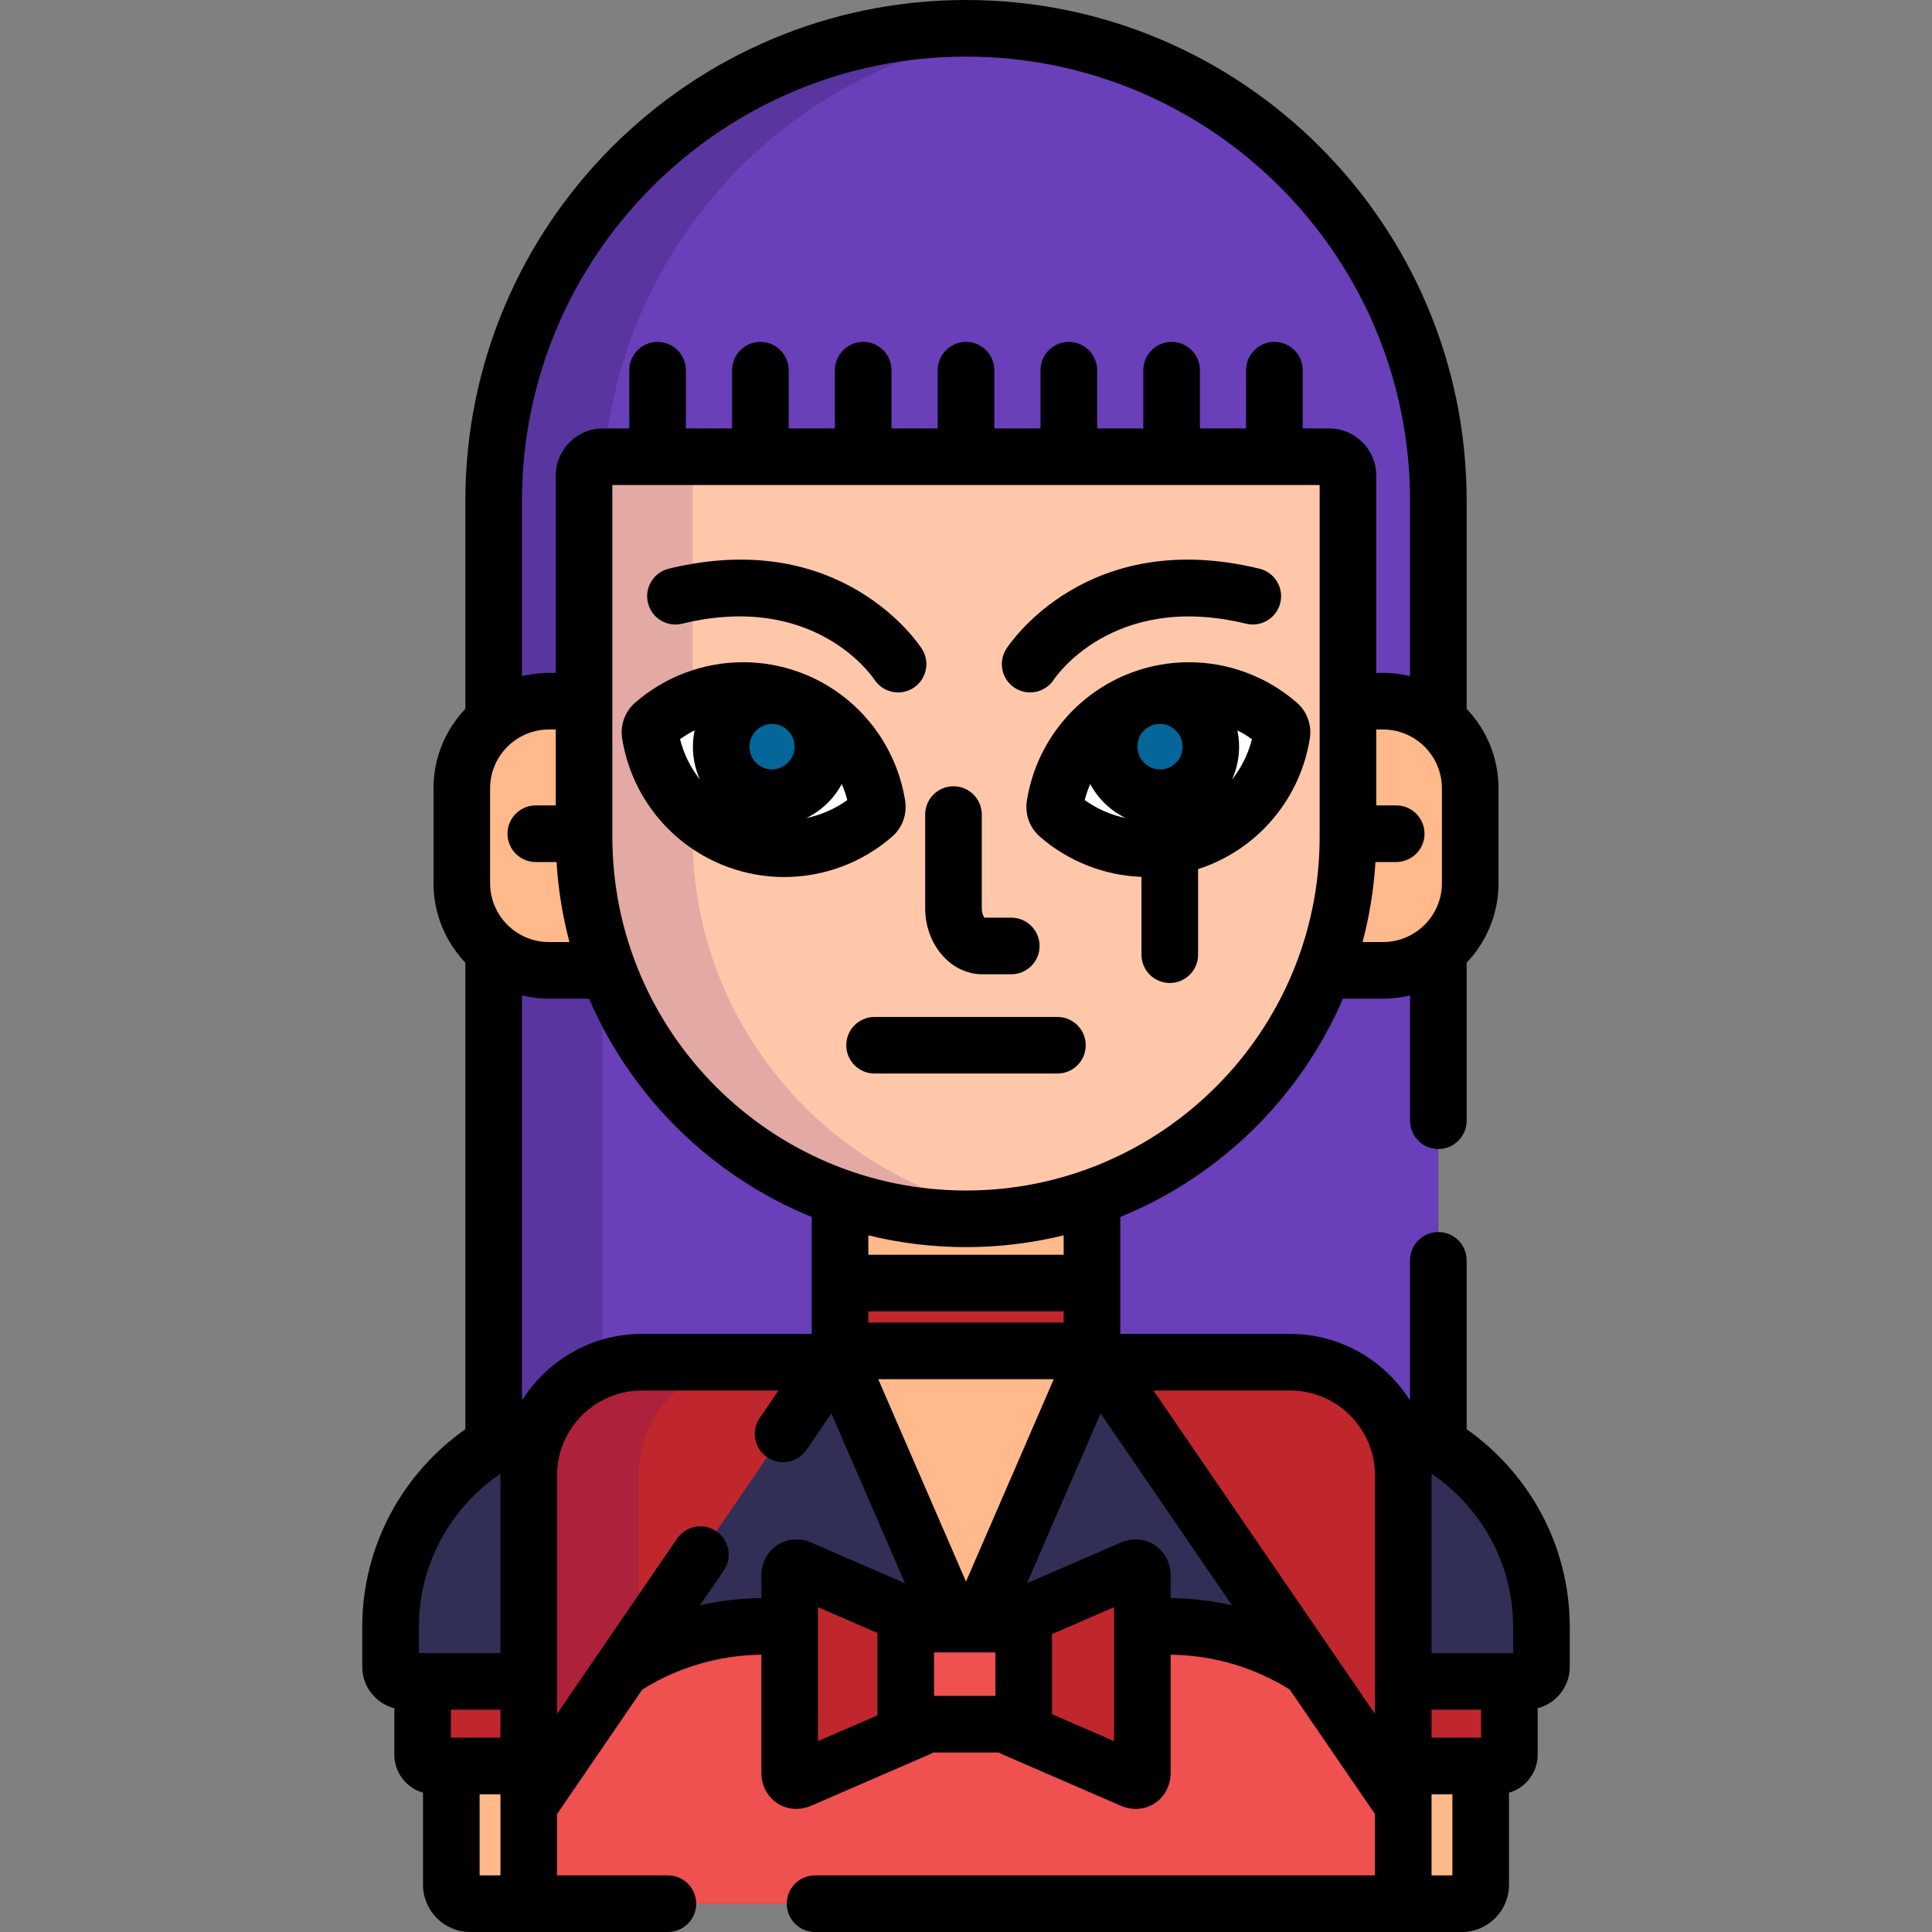 <?xml version="1.0" encoding="iso-8859-1"?>
<!-- Generator: Adobe Illustrator 19.0.0, SVG Export Plug-In . SVG Version: 6.00 Build 0)  -->
<svg version="1.1" id="Capa_1" xmlns="http://www.w3.org/2000/svg" xmlns:xlink="http://www.w3.org/1999/xlink" x="0px" y="0px"
	 viewBox="0 0 512 512" style="enable-background:new 0 0 512 512;" xml:space="preserve">
<rect x="0" y="0" width="512" height="512" fill="#808080" stroke="none"/>
<g>
	<path style="fill:#FFB98A;" d="M119.604,499.5c0,2.75,2.25,5,5,5h15.519V468h-20.519C119.605,468,119.605,499.5,119.604,499.5z"/>
	<path style="fill:#FFB98A;" d="M371.878,468v36.5h15.519c2.75,0,5-2.25,5-5V468H371.878z"/>
</g>
<g>
	<path style="fill:#693FBA;" d="M145.486,185.822h9.294v-59.787c0-2.762,2.239-5,5-5h192.44c2.761,0,5,2.238,5,5v59.787h9.295
		c5.566,0,10.672,1.969,14.662,5.248v-58.393C381.176,63.544,325.133,7.5,256,7.5S130.825,63.544,130.825,132.677v58.393
		C134.814,187.791,139.92,185.822,145.486,185.822z"/>
	<path style="fill:#693FBA;" d="M222.617,358v-40.675c-28.331-9.93-50.952-32.11-61.453-60.171h-15.677
		c-5.567,0-10.673-1.969-14.663-5.248V382.77c3.97-2.421,8.256-4.378,12.786-5.785c5.041-9.498,15.033-15.984,26.514-15.984h52.86
		C222.758,359.934,222.617,358.845,222.617,358z"/>
	<path style="fill:#693FBA;" d="M366.516,257.154h-15.678c-10.501,28.061-33.122,50.24-61.452,60.17V358
		c0,0.845-0.142,1.934-0.367,3h52.86c11.481,0,21.472,6.486,26.514,15.984c4.529,1.407,8.816,3.364,12.786,5.785V251.906
		C377.188,255.186,372.081,257.154,366.516,257.154z"/>
</g>
<g style="opacity:0.15;">
	<path style="fill:#030007;" d="M145.486,185.822h9.294v-59.787c0-2.762,2.239-5,5-5h0.404
		c5.434-58.913,51.692-105.993,110.228-112.704C265.682,7.788,260.875,7.5,256,7.5c-69.133,0-125.176,56.044-125.176,125.177v58.393
		C134.814,187.791,139.92,185.822,145.486,185.822z"/>
	<path style="fill:#030007;" d="M145.486,257.154c-5.567,0-10.673-1.969-14.663-5.248V382.77c3.97-2.421,8.256-4.378,12.786-5.785
		c3.424-6.45,9.13-11.51,16.038-14.094V257.154H145.486z"/>
</g>
<g>
	<path style="fill:#C0272D;" d="M371.878,445.588V468H397c1.65,0,3-1.35,3-3v-19.412H371.878z"/>
	<path style="fill:#C0272D;" d="M112.001,465c0,1.65,1.35,3,3,3h25.123v-22.412h-28.123V465z"/>
</g>
<g>
	<path style="fill:#312F56;" d="M140.124,391c0-5.06,1.265-9.829,3.486-14.016c-23.215,7.212-40.109,28.771-40.109,54.176v10.58
		c0,2.125,1.734,3.848,3.873,3.848h32.75L140.124,391L140.124,391z"/>
	<path style="fill:#312F56;" d="M368.391,376.984c2.222,4.186,3.486,8.955,3.486,14.016v54.588h32.75
		c2.139,0,3.873-1.723,3.873-3.848v-10.58C408.5,405.755,391.605,384.196,368.391,376.984z"/>
</g>
<path style="fill:#C0272D;" d="M341.878,361H170.124c-16.541,0-30,13.458-30,30v113.5h231.754V391
	C371.878,374.458,358.418,361,341.878,361z"/>
<path style="fill:#FFB98A;" d="M256,323c-11.693,0-22.926-2-33.384-5.664V358c0,1.65,0.537,4.238,1.193,5.752l28.901,66.652h6.579
	l28.901-66.652c0.656-1.514,1.193-4.102,1.193-5.752v-40.664C278.926,321,267.693,323,256,323z"/>
<path style="fill:#C0272D;" d="M170.124,361c-16.541,0-30,13.458-30,30v87.413L220.533,361H170.124z"/>
<path style="opacity:0.15;fill:#490089;enable-background:new    ;" d="M169.247,435.888V391c0-16.542,13.459-30,30-30h-29.123
	c-16.541,0-30,13.458-30,30v87.413L169.247,435.888z"/>
<path style="fill:#C0272D;" d="M341.878,361h-50.409l80.409,117.413V391C371.878,374.458,358.418,361,341.878,361z"/>
<g>
	<path style="fill:#312F56;" d="M222.984,361h-2.452l-55.652,81.264C175.68,435.15,188.603,431,202.501,431
		c2.284,0,4.54,0.118,6.767,0.337V417.49c0-1.65,1.238-2.463,2.752-1.806l31.174,13.525c0.572,0.249,1.104,0.674,1.546,1.194h7.971
		l-28.901-66.652C223.49,363.013,223.199,362.018,222.984,361z"/>
	<path style="fill:#312F56;" d="M291.468,361h-2.451c-0.215,1.018-0.506,2.013-0.826,2.752l-28.901,66.652h7.971
		c0.441-0.521,0.974-0.945,1.546-1.194l31.175-13.525c1.514-0.657,2.752,0.155,2.752,1.806v13.847
		c2.227-0.219,4.483-0.337,6.767-0.337c13.898,0,26.821,4.15,37.621,11.264L291.468,361z"/>
</g>
<path style="fill:#EF5050;" d="M347.121,442.264C336.322,435.15,323.398,431,309.5,431c-2.284,0-4.54,0.118-6.767,0.337v38.505
	c0,1.65-1.238,2.463-2.752,1.806l-31.175-13.527c-0.572-0.249-1.105-0.674-1.546-1.194H244.74c-0.441,0.52-0.974,0.945-1.546,1.194
	l-31.174,13.527c-1.514,0.657-2.752-0.155-2.752-1.806v-38.505c-2.227-0.219-4.483-0.337-6.767-0.337
	c-13.898,0-26.821,4.15-37.621,11.264l-24.756,36.149V504.5h231.754v-26.087L347.121,442.264z"/>
<g>
	<path style="fill:#FFB98A;" d="M366.516,185.822h-9.295v35.958c0,12.438-2.26,24.356-6.383,35.374h15.678
		c12.762,0,23.107-10.346,23.107-23.107V208.93C389.622,196.168,379.276,185.822,366.516,185.822z"/>
	<path style="fill:#FFB98A;" d="M154.781,221.78v-35.958h-9.294c-12.763,0-23.108,10.346-23.108,23.107v25.117
		c0,12.762,10.346,23.107,23.108,23.107h15.677C157.04,246.137,154.781,234.219,154.781,221.78z"/>
</g>
<path style="fill:#FFC7A9;" d="M256,323c-55.813,0-101.22-45.407-101.22-101.22v-95.745c0-2.762,2.239-5,5-5h192.44
	c2.761,0,5,2.238,5,5v95.745C357.22,277.593,311.813,323,256,323z"/>
<path style="opacity:0.15;fill:#490089;enable-background:new    ;" d="M183.562,221.78v-6.304
	c-5.909-5.412-9.962-12.736-11.266-20.915c-0.163-1.024,0.214-2.059,0.997-2.738c3.097-2.686,6.575-4.78,10.269-6.254v-59.534
	c0-2.762,2.239-5,5-5h-28.78c-2.761,0-5,2.238-5,5v95.745C154.781,277.593,200.188,323,256,323c4.885,0,9.688-0.355,14.39-1.027
	C221.37,314.965,183.562,272.708,183.562,221.78z"/>
<path style="fill:#FFFFFF;" d="M316.461,222.754c-12.277,4.469-26.044,1.918-35.927-6.656c-0.783-0.68-1.16-1.715-0.997-2.738
	c2.06-12.92,10.966-23.725,23.243-28.193c12.277-4.468,26.044-1.916,35.928,6.657c0.783,0.679,1.16,1.714,0.997,2.738
	C337.645,207.482,328.74,218.286,316.461,222.754z"/>
<ellipse transform="matrix(0.342 0.94 -0.94 0.342 388.212 -158.679)" style="fill:#FFC7A9;" cx="307.412" cy="197.866" rx="13.529" ry="13.476"/>
<path style="fill:#FFFFFF;" d="M195.54,222.754c12.277,4.469,26.044,1.918,35.927-6.656c0.783-0.68,1.16-1.715,0.997-2.738
	c-2.06-12.92-10.966-23.725-23.243-28.193c-12.277-4.468-26.044-1.916-35.928,6.657c-0.783,0.679-1.16,1.714-0.997,2.738
	C174.355,207.482,183.262,218.286,195.54,222.754z"/>
<g>
	
		<ellipse transform="matrix(0.342 -0.94 0.94 0.342 -51.32 322.465)" style="fill:#046699;" cx="204.599" cy="197.878" rx="13.529" ry="13.476"/>
	
		<ellipse transform="matrix(0.342 0.94 -0.94 0.342 388.212 -158.679)" style="fill:#046699;" cx="307.412" cy="197.866" rx="13.529" ry="13.476"/>
</g>
<g>
	<rect x="222.62" y="340.02" style="fill:#C0272D;" width="66.768" height="17.977"/>
	<path style="fill:#C0272D;" d="M299.981,415.685l-31.175,13.525c-0.572,0.249-1.105,0.674-1.546,1.194h4.036v26.522h-4.036
		c0.441,0.52,0.974,0.945,1.546,1.194l31.175,13.527c1.514,0.657,2.752-0.155,2.752-1.806V417.49
		C302.733,415.84,301.495,415.027,299.981,415.685z"/>
	<path style="fill:#C0272D;" d="M240.031,456.926v-26.522h4.71c-0.441-0.521-0.974-0.945-1.546-1.194l-31.174-13.525
		c-1.514-0.657-2.752,0.155-2.752,1.806v52.352c0,1.65,1.238,2.463,2.752,1.806l31.174-13.527c0.572-0.249,1.104-0.674,1.546-1.194
		h-4.71V456.926z"/>
</g>
<rect x="240.031" y="430.4" style="fill:#EF5050;" width="31.27" height="26.521"/>
<path d="M300.215,178.118c-14.834,5.399-25.596,18.451-28.084,34.061c-0.575,3.607,0.73,7.189,3.489,9.584
	c7.5,6.507,16.989,10.241,26.88,10.62V253c0,4.143,3.358,7.5,7.5,7.5s7.5-3.357,7.5-7.5v-22.68c0.511-0.165,1.021-0.334,1.526-0.518
	c14.834-5.398,25.596-18.449,28.086-34.061c0.575-3.609-0.731-7.193-3.489-9.584c-7.923-6.872-18.064-10.657-28.555-10.657
	C309.987,175.5,304.99,176.381,300.215,178.118z M287.461,212.025c0.372-1.468,0.868-2.887,1.457-4.258
	c2.12,3.962,5.438,7.104,9.394,9.025C294.414,215.976,290.711,214.368,287.461,212.025z M309.471,203.546
	c-0.659,0.239-1.341,0.361-2.027,0.361h-0.001c-2.514,0-4.785-1.601-5.651-3.981c-1.136-3.122,0.455-6.578,3.544-7.709
	c0.003,0,0.006-0.002,0.009-0.003c0.001,0,0.002-0.001,0.003-0.001c0.658-0.238,1.338-0.36,2.024-0.36
	c2.514,0,4.785,1.601,5.651,3.984C314.161,198.96,312.567,202.419,309.471,203.546z M327.91,193.551
	c1.345,0.676,2.641,1.458,3.871,2.345c-0.999,3.946-2.819,7.581-5.284,10.7C328.309,202.602,328.865,198.047,327.91,193.551z"/>
<path d="M192.974,229.802c4.775,1.737,9.773,2.619,14.855,2.619c0.001,0,0.001,0,0.002,0c10.489,0,20.629-3.785,28.552-10.659
	c2.758-2.394,4.063-5.977,3.487-9.583c-2.488-15.609-13.25-28.661-28.085-34.061c-4.774-1.737-9.771-2.618-14.853-2.618
	c-10.49,0-20.631,3.785-28.552,10.655c-2.761,2.393-4.067,5.977-3.492,9.587C167.378,211.352,178.14,224.403,192.974,229.802z
	 M223.081,207.767c0.589,1.372,1.086,2.791,1.457,4.259c-3.25,2.343-6.952,3.95-10.85,4.768
	C217.646,214.87,220.963,211.73,223.081,207.767z M198.978,195.836c0.866-2.383,3.137-3.983,5.651-3.983
	c0.682,0,1.358,0.122,2.011,0.357c0.005,0.002,0.01,0.003,0.015,0.005c0.008,0.003,0.016,0.007,0.024,0.01
	c3.08,1.138,4.664,4.586,3.53,7.701c-0.867,2.382-3.138,3.982-5.65,3.982c-0.687,0-1.37-0.122-2.027-0.361
	C199.434,202.419,197.84,198.96,198.978,195.836z M184.09,193.55c-0.956,4.497-0.398,9.054,1.414,13.047
	c-2.466-3.119-4.287-6.755-5.286-10.701C181.45,195.008,182.745,194.227,184.09,193.55z"/>
<path d="M245.184,240.691c0,9.649,6.8,17.5,15.159,17.5H268c4.142,0,7.5-3.357,7.5-7.5s-3.358-7.5-7.5-7.5h-7.115
	c-0.267-0.352-0.702-1.181-0.702-2.5v-24.826c0-4.143-3.358-7.5-7.5-7.5c-4.142,0-7.5,3.357-7.5,7.5L245.184,240.691
	L245.184,240.691z"/>
<path d="M280.231,269.5h-48.462c-4.142,0-7.5,3.357-7.5,7.5s3.358,7.5,7.5,7.5h48.462c4.142,0,7.5-3.357,7.5-7.5
	S284.373,269.5,280.231,269.5z"/>
<path d="M180.777,165.286c34.895-8.51,50.233,13.748,50.938,14.807c1.436,2.206,3.838,3.408,6.292,3.408
	c1.389,0,2.794-0.386,4.049-1.192c3.484-2.239,4.493-6.88,2.253-10.364c-0.854-1.327-21.418-32.376-67.086-21.23
	c-4.024,0.981-6.491,5.039-5.509,9.063C172.696,163.801,176.752,166.271,180.777,165.286z"/>
<path d="M268.944,182.309c1.255,0.807,2.66,1.192,4.049,1.192c2.466,0,4.883-1.216,6.316-3.445
	c0.151-0.235,15.522-23.401,50.914-14.77c4.024,0.98,8.083-1.485,9.064-5.509c0.982-4.024-1.485-8.082-5.509-9.063
	c-45.669-11.142-66.233,19.902-67.086,21.23C264.451,175.429,265.46,180.069,268.944,182.309z"/>
<path d="M388.676,378.753V334c0-4.143-3.358-7.5-7.5-7.5s-7.5,3.357-7.5,7.5v36.891c-0.077-0.028-0.151-0.06-0.228-0.088
	c-6.674-10.395-18.328-17.303-31.572-17.303h-44.993v-30.986c26.45-10.775,47.735-31.673,59.017-57.859h10.613
	c2.466,0,4.863-0.301,7.162-0.854V297c0,4.143,3.358,7.5,7.5,7.5s7.5-3.357,7.5-7.5v-41.875c5.227-5.494,8.446-12.915,8.446-21.078
	V208.93c0-8.163-3.219-15.584-8.446-21.078v-55.175C388.676,59.519,329.158,0,256,0S123.325,59.519,123.325,132.677v55.176
	c-5.227,5.493-8.446,12.914-8.446,21.077v25.117c0,8.163,3.219,15.584,8.446,21.077v123.629
	c-16.519,11.644-27.324,30.787-27.324,52.407v10.58c0,5.266,3.618,9.691,8.5,10.967V465c0,4.785,3.22,8.823,7.604,10.084V499.5
	c0,6.893,5.607,12.5,12.5,12.5h52.396c4.142,0,7.5-3.357,7.5-7.5s-3.358-7.5-7.5-7.5h-29.377v-16.265l22.587-32.983
	c9.476-5.929,20.343-9.106,31.557-9.24v31.329c0,5.346,4.059,9.533,9.241,9.534c1.357,0,2.702-0.286,3.997-0.849L246.182,465
	c0.388-0.168,0.762-0.363,1.126-0.574h17.387c0.365,0.211,0.739,0.406,1.127,0.574l31.173,13.527
	c1.296,0.563,2.642,0.849,3.998,0.849c5.182,0,9.241-4.189,9.241-9.534v-31.329c11.214,0.134,22.081,3.311,31.557,9.24
	l22.587,32.983V497H215.999c-4.142,0-7.5,3.357-7.5,7.5s3.358,7.5,7.5,7.5h171.396c6.893,0,12.5-5.607,12.5-12.5v-24.416
	c4.384-1.261,7.604-5.299,7.604-10.084v-12.293c4.882-1.275,8.5-5.701,8.5-10.967v-10.58
	C416,409.54,405.195,390.397,388.676,378.753z M349.72,221.78c0,51.677-42.043,93.72-93.72,93.72s-93.72-42.043-93.72-93.72v-93.245
	h187.44V221.78z M230.117,332.523v-5.146c8.299,2.035,16.966,3.122,25.884,3.122c8.918,0,17.585-1.087,25.884-3.122v5.146H230.117z
	 M281.884,347.523v2.977h-51.768v-2.977H281.884z M382.122,208.93v25.117c0,8.605-7.001,15.607-15.607,15.607h-5.423
	c1.813-6.832,2.975-13.926,3.418-21.211h5.501c4.142,0,7.5-3.357,7.5-7.5s-3.358-7.5-7.5-7.5h-5.291v-20.121h1.795
	C375.121,193.322,382.122,200.324,382.122,208.93z M138.325,132.677C138.325,67.79,191.114,15,256,15s117.676,52.79,117.676,117.677
	v46.5c-2.299-0.554-4.695-0.855-7.162-0.855h-1.795v-52.287c0-6.893-5.607-12.5-12.5-12.5h-6.985V98.108c0-4.143-3.358-7.5-7.5-7.5
	s-7.5,3.357-7.5,7.5v15.427H317.99V98.108c0-4.143-3.358-7.5-7.5-7.5s-7.5,3.357-7.5,7.5v15.427h-12.245V98.108
	c0-4.143-3.358-7.5-7.5-7.5s-7.5,3.357-7.5,7.5v15.427H263.5V98.108c0-4.143-3.358-7.5-7.5-7.5c-4.142,0-7.5,3.357-7.5,7.5v15.427
	h-12.245V98.108c0-4.143-3.358-7.5-7.5-7.5s-7.5,3.357-7.5,7.5v15.427H209.01V98.108c0-4.143-3.358-7.5-7.5-7.5s-7.5,3.357-7.5,7.5
	v15.427h-12.245V98.108c0-4.143-3.358-7.5-7.5-7.5s-7.5,3.357-7.5,7.5v15.427h-6.985c-6.893,0-12.5,5.607-12.5,12.5v52.287h-1.794
	c-2.467,0-4.863,0.301-7.163,0.855v-46.5H138.325z M132.624,478.35c0,0.008,0,0.014,0,0.021v0.042V497h-5.519v-21.5h5.519V478.35z
	 M132.624,460.5h-13.123v-7.412h13.123V460.5z M132.624,391v47.088h-21.623v-6.928c0-16.855,8.583-31.748,21.635-40.627
	C132.633,390.69,132.624,390.844,132.624,391z M129.879,234.047V208.93c0-8.605,7.002-15.607,15.608-15.607h1.794v20.121h-5.291
	c-4.142,0-7.5,3.357-7.5,7.5s3.358,7.5,7.5,7.5h5.501c0.443,7.285,1.604,14.379,3.418,21.211h-5.422
	C136.881,249.654,129.879,242.652,129.879,234.047z M138.551,370.803c-0.077,0.027-0.151,0.06-0.228,0.088V263.8
	c2.299,0.554,4.696,0.854,7.163,0.854h10.612c11.282,26.188,32.567,47.085,59.018,57.859V353.5h-44.993
	C156.88,353.5,145.226,360.408,138.551,370.803z M232.531,454.572l-15.763,6.839V425.92l15.763,6.839V454.572z M215.007,408.805
	c-1.296-0.563-2.642-0.849-3.998-0.849c-5.182,0-9.241,4.188-9.241,9.534v6.023c-5.515,0.053-10.963,0.695-16.266,1.91l6.291-9.186
	c2.34-3.417,1.467-8.085-1.95-10.426c-3.417-2.339-8.085-1.467-10.426,1.951l-31.794,46.426V391c0-12.406,10.093-22.5,22.5-22.5
	h36.183l-4.974,7.263c-2.34,3.417-1.467,8.085,1.95,10.426c3.418,2.339,8.086,1.467,10.426-1.951l6.619-9.665l19.516,45.009
	L215.007,408.805z M263.796,449.426h-16.266v-11.522h16.267v11.522H263.796z M256,419.138L232.743,365.5h46.516L256,419.138z
	 M295.233,461.411l-16.437-7.132v-21.228l16.437-7.131V461.411z M310.233,423.514v-6.023c0-5.346-4.059-9.534-9.241-9.534
	c-1.356,0-2.702,0.286-3.996,0.849l-24.839,10.775l19.516-45.007l34.824,50.851C321.195,424.209,315.748,423.566,310.233,423.514z
	 M364.378,454.189L305.694,368.5h36.183c12.407,0,22.5,10.094,22.5,22.5V454.189z M384.896,497h-5.519v-18.587V475.5h5.519V497z
	 M392.5,460.5h-13.123v-7.412H392.5V460.5z M401,438.088h-21.623V391c0-0.156-0.01-0.31-0.012-0.467
	C392.417,399.412,401,414.305,401,431.16V438.088z"/>
<g>
</g>
<g>
</g>
<g>
</g>
<g>
</g>
<g>
</g>
<g>
</g>
<g>
</g>
<g>
</g>
<g>
</g>
<g>
</g>
<g>
</g>
<g>
</g>
<g>
</g>
<g>
</g>
<g>
</g>
</svg>
